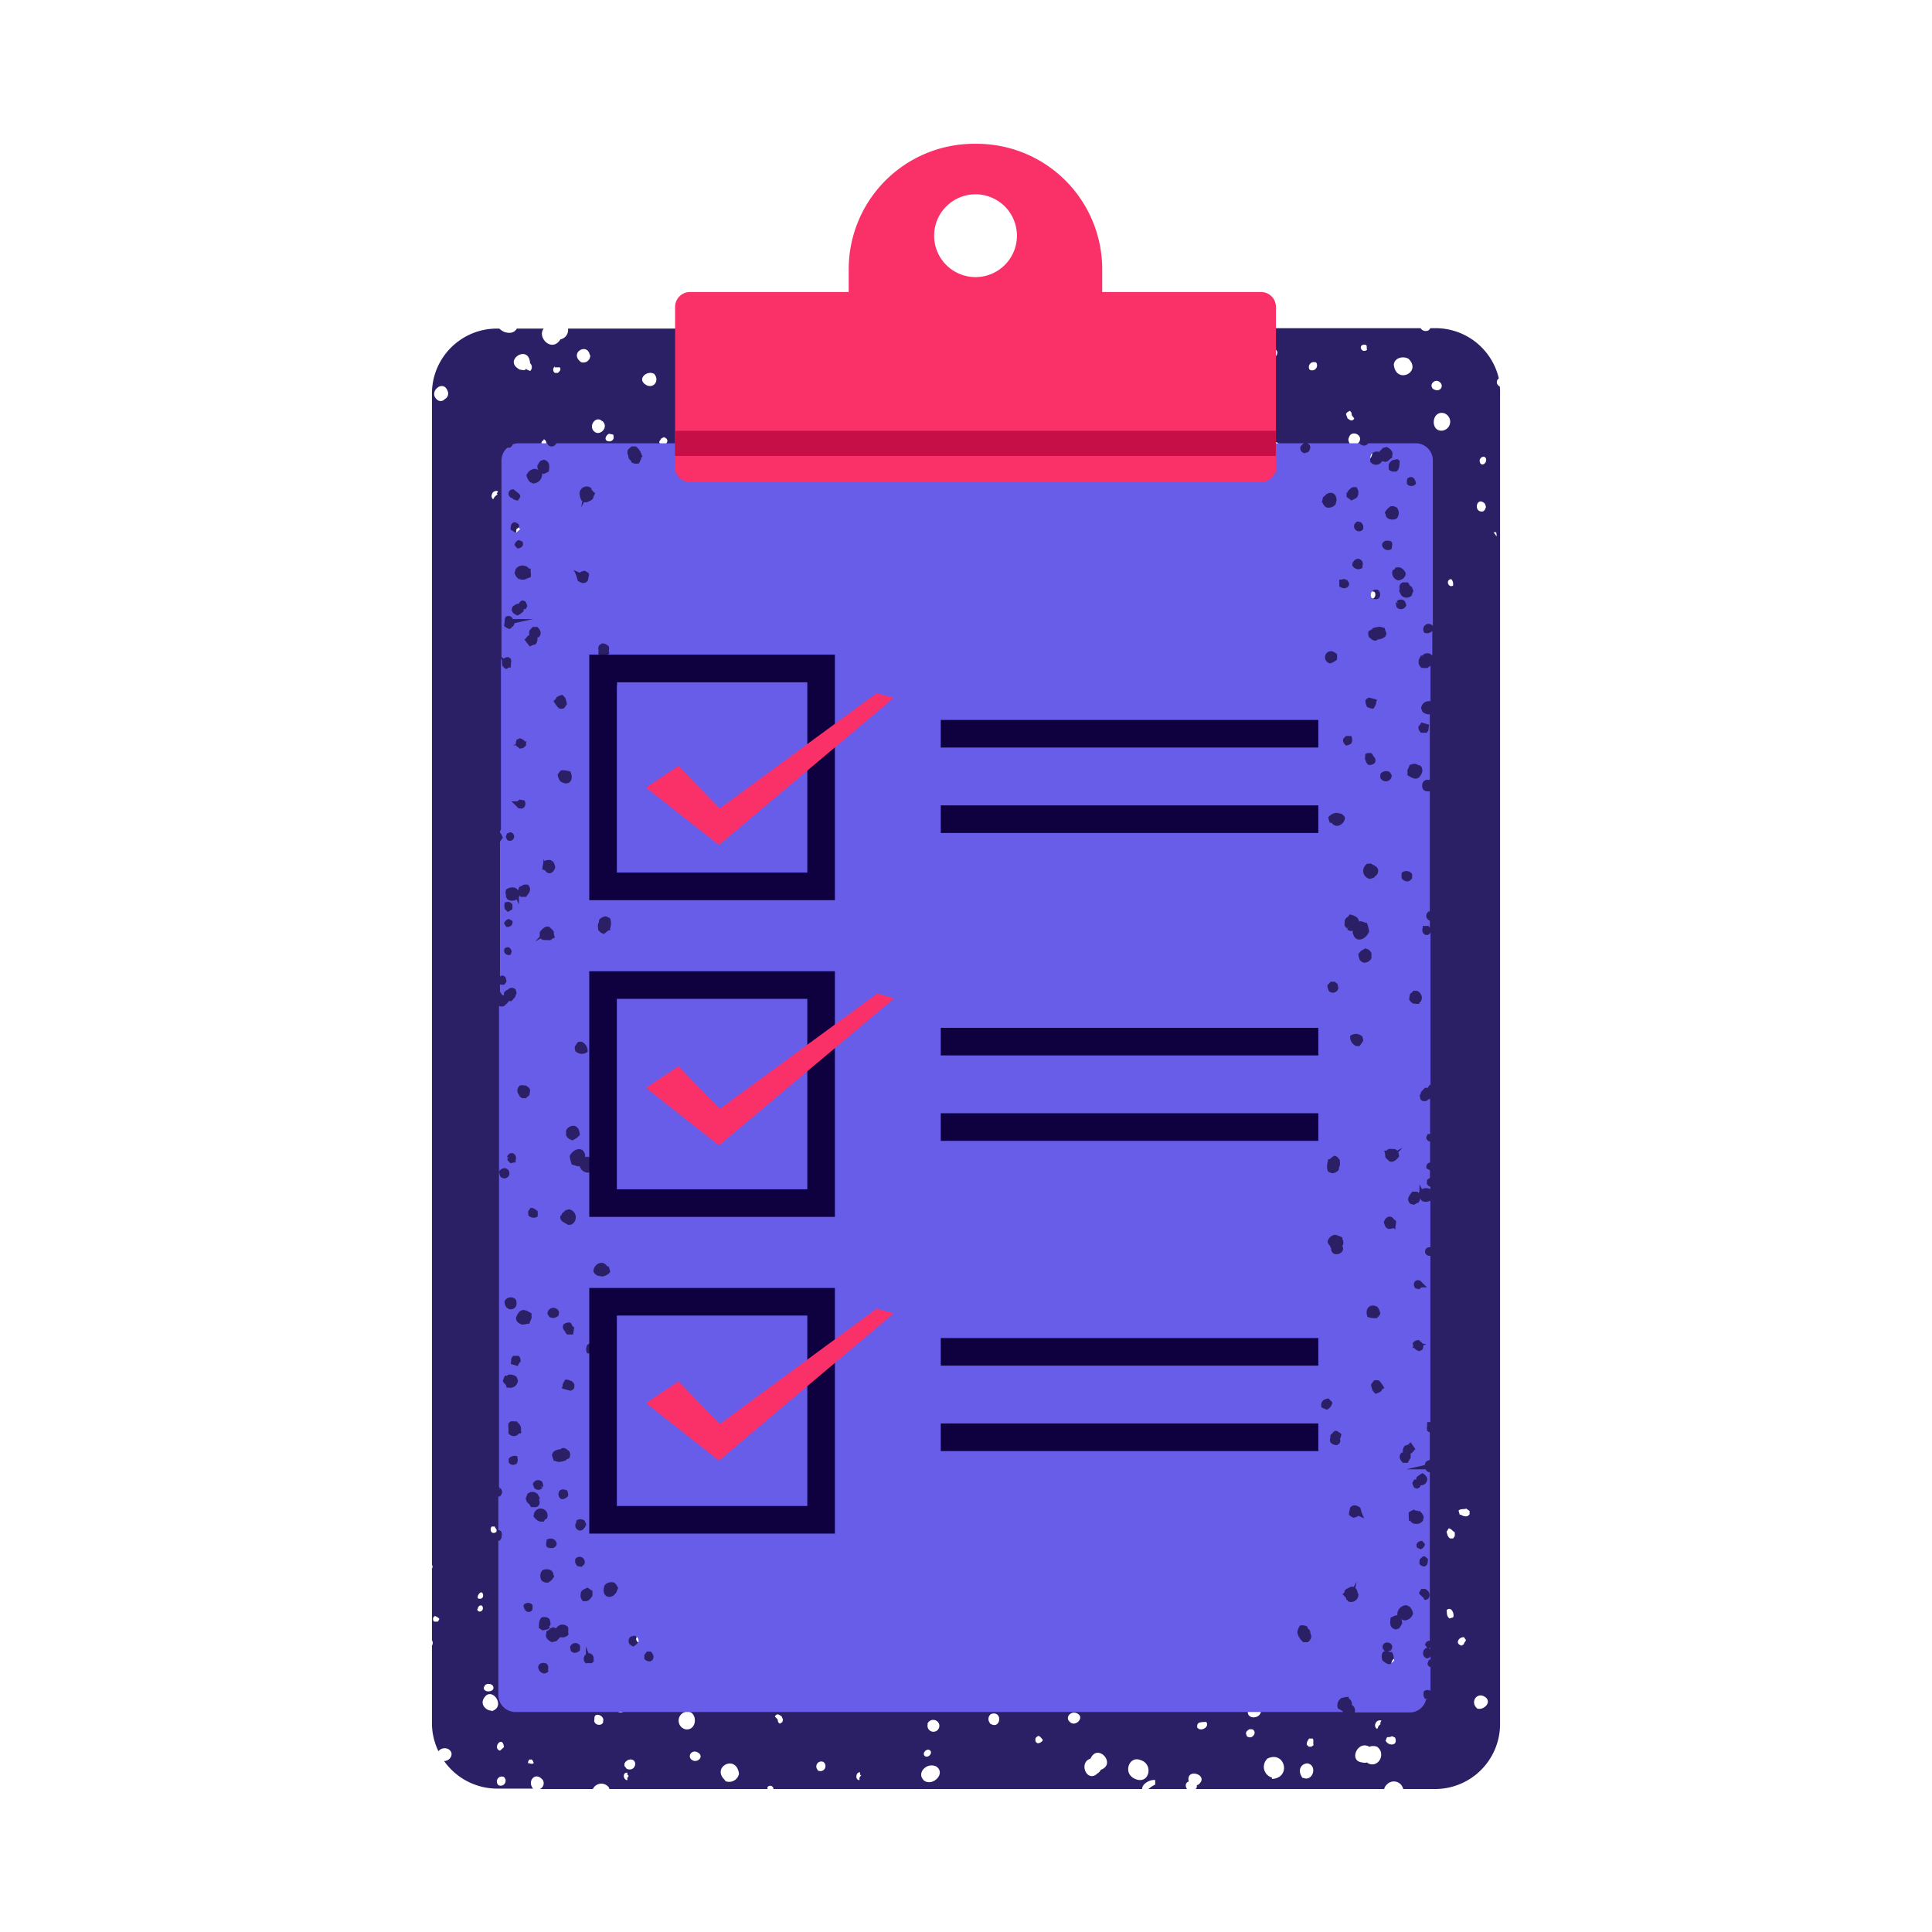 <?xml version="1.0" encoding="UTF-8"?> <svg xmlns="http://www.w3.org/2000/svg" viewBox="0 0 140 140"><defs><style>.cls-1{fill:#2b1f66;}.cls-2{fill:#675de8;}.cls-3{fill:none;stroke:#0f0140;stroke-miterlimit:10;stroke-width:2px;}.cls-4{fill:#8cad81;}.cls-5{fill:#f93168;}.cls-6{fill:#c60e47;}</style></defs><g id="Layer_3" data-name="Layer 3"><path class="cls-1" d="M74.89,32.72l-.12.12.14-.11Z"></path><polygon class="cls-1" points="80.32 39.03 80.17 39.03 80.32 39.05 80.32 39.03"></polygon><polygon class="cls-1" points="73.22 114.38 73.37 114.37 73.22 114.36 73.22 114.38"></polygon><polygon class="cls-1" points="54.55 26.39 54.73 26.49 54.55 26.39 54.55 26.39"></polygon><path class="cls-1" d="M79.12,120.26l.11-.13-.13.12Z"></path><path class="cls-1" d="M108.68,28a.33.33,0,0,1-.07-.58A4.71,4.71,0,0,0,104,23.78h-.35a.79.79,0,0,1-.12.15.44.44,0,0,1-.59-.15H72.25a1.22,1.22,0,0,1,.35.19c.62.47.1,1.59-.66,1.21a.76.76,0,0,1-.12-1.4H68.48c-.15.3-.58.23-.79,0H63.06a.83.83,0,0,1-.3.71c-.78.35-1.21-.2-1.15-.71h-1.2a.56.56,0,0,1-.52.3.55.55,0,0,1-.33-.3H55.94v0c1,.18.18,1.66-.61,1.09a.73.73,0,0,1-.56-.06.7.7,0,0,1,0-1H41.16a.69.69,0,0,1-.55.78c-.62,1-1.72-.15-1.21-.78H37.45c-.14.26-.45.41-.94.23a1.43,1.43,0,0,1-.33-.23H36a4.71,4.71,0,0,0-4.7,4.71v84.88a.21.21,0,0,1,0,.26v5.2a.35.35,0,0,1,0,.39v5.65a4.69,4.69,0,0,0,.47,2,.58.58,0,0,1,.74-.14c.45.29.11.86-.33.85a4.72,4.72,0,0,0,3.82,2h2.69l-.06,0c-.47-.55.19-1.3.72-.6a.47.47,0,0,1-.22.63h3.83a.68.68,0,0,1,1.15-.13h0a.43.43,0,0,1,.05.13H55.61a.53.53,0,0,0,0-.13.24.24,0,0,1,.44.13H82.76c0-.4.61-.71.95-.65l0,.33h0a2,2,0,0,0-.49.32h2.79c-.13-.2-.13-.45.13-.55-.23-1,1.43-.51.78.16h0a.43.43,0,0,1-.2.12.27.27,0,0,1-.08.27h13.66a.67.67,0,0,1,.2-.33.69.69,0,0,1,1.18.33H104a4.71,4.71,0,0,0,4.7-4.71V28.49A3.41,3.41,0,0,0,108.68,28ZM31.74,117.51a.18.18,0,0,0-.1,0h-.18l0,0a.25.25,0,0,1,.06-.41l.21.1-.05,0a.27.27,0,0,1,.16.11Zm.49-88.59,0,0a.39.39,0,0,1-.6,0h0c-.58-.56.49-1.44.8-.6A.45.45,0,0,1,32.23,28.92Zm4.29,97.68-.15.14a.07.07,0,0,0,0,0l-.14.12C35.64,126.67,36.42,125.69,36.52,126.6Zm-.85-90.82c0-.12.27-.28.42-.17l-.1.17s0,0,.06,0-.14.16-.22.24h0l-.09.16A.3.3,0,0,1,35.67,35.78Zm0,74.84h.19c0,.07.07.14.12.21V111C35.6,111.27,35.45,110.82,35.63,110.62Zm-.56,11.6c0-.26.62-.29.65.07S34.94,122.68,35.07,122.22Zm-.49-6.42,0-.15C35,114.87,35.28,116.12,34.58,115.8Zm0,.8c0-.26.33-.4.37-.1S34.62,116.9,34.58,116.6Zm1,7.36c-.38,0-.77-.39-.61-.79C35.53,122,36.78,123.68,35.61,124Zm.49,5.39a.36.36,0,0,1,.41-.58A.36.36,0,0,1,36.1,129.35Zm.55-81.84-.11-.31a.31.31,0,0,0,0,.07h0a.49.49,0,0,1-.05-.26l.29-.15c.06,0,.08.06.14.06l.17.18A.36.36,0,0,1,36.65,47.51Zm.85-8.73c-.17-.17-.09-.28-.09-.44l.28-.19C38.14,38.26,38,39.06,37.5,38.78Zm.58-2a.34.34,0,0,1-.57-.05l.14-.27,0,.06a.45.45,0,0,1,.14-.2l.28.1a.25.25,0,0,0,.05.13Zm0-10c-.11.09-.34,0-.45,0h0l-.06-.05h0c-1.1-.65.75-1.82.83-.41a.38.38,0,0,1,0,.57C38.35,26.82,38.18,26.84,38.12,26.7Zm.24,101.05-.07-.11a.35.35,0,0,1,.11-.22l.15,0c.1.06.12.18.16.26A.25.25,0,0,1,38.36,127.75Zm1-95.81.08-.19c.31.13.23.78-.16.63l.08-.18s0,0-.07,0S39.24,31.85,39.38,31.94Zm.09,87.43,0,.09c-.14.09-.25,0-.29-.08h0l0,0v-.18a.22.22,0,0,1,.36,0l0,.21Zm-.24-84.55.1-.27h0c.14-.06.31.06.43.11Zm1-8.28.27,0a0,0,0,0,0,0,0l.12,0c.12.21-.07.32-.14.4l-.23,0h0A.29.29,0,0,1,40.23,26.54ZM40.58,123c-.09-.06-.11-.17-.16-.26s.37-.16.44,0S40.7,123,40.58,123Zm-.35-2.66c-.26-.55.85-.86.72-.16h0C41,120.56,40.42,120.68,40.23,120.34Zm21.61.4.17.36-.21,0C61.74,121,61.82,120.83,61.84,120.74ZM59.33,25.43l.17-.17.2,0,.13.15c0,.25-.12.3-.2.44l-.26,0C59.27,25.74,59.36,25.61,59.33,25.43Zm-5,1.22.11-.19s0,0-.06,0,.13-.08.18-.17,0,0,0,0l.11-.19a.28.28,0,0,1,.08.41.3.3,0,0,1-.43.16Zm.12,3.24,0-.05.25.05c.2.29.14.47.3.77l-.17.27-.49,0-.15-.28a.47.47,0,0,0,0-.26.62.62,0,0,1,0-.24C53.27,30.22,54.1,29.05,54.42,29.89Zm-1.89.4a.48.48,0,0,1,.54.78A.48.48,0,0,1,52.53,30.29Zm-5.18-3.22c.48.5-.05,1.19-.63.78S46.88,26.84,47.35,27.07Zm-2.13,89.82v-.19l.24.27h-.19a.28.28,0,0,1-.05-.09Zm-3.36,6.16a.38.38,0,0,1-.32,0l-.12-.13a.26.26,0,0,1,.23-.28.28.28,0,0,1,.31.32Zm.88-97.32a.5.5,0,0,1-.67.51C41.21,25.57,42.57,24.79,42.74,25.73Zm-.12,85.36-.19,0s0,0,0,0l-.17,0C42.1,110.45,43.26,110.54,42.62,111.09Zm1-80.58c.51.43-.19,1.16-.61.74S43.2,30.1,43.62,30.51Zm.07,94.26c-.13.4-.79.2-.64-.21h0C43,124,43.89,124.31,43.69,124.77Zm0-7.78.17-.13.15,0h0l.11,0,.11.16C44.11,117.59,43.64,117.3,43.67,117ZM44,31.52h0l.12-.09.31.06C44.7,32.19,43.51,32.1,44,31.52Zm.7,92.37a.32.32,0,1,1,.6-.23C45.44,124.07,44.8,124.26,44.69,123.89Zm.76,4.89V129c-.28,0-.4-.56,0-.55v.17h.07S45.58,128.82,45.45,128.78Zm-.05-.61-.16-.2,0-.17a.51.51,0,0,1,.39-.3C46.29,127.45,46.07,128.46,45.4,128.17Zm.69-9.42.06-.23.13-.11c.77-.16.59,1.2-.11.55C46.13,118.93,46.1,118.79,46.09,118.75Zm.41,3.64-.13-.11c-.18-.4.34-.73.43-.24A.31.31,0,0,1,46.5,122.39ZM47,41.6l-.22-.19v-.24L47,41a.59.59,0,0,1,.45.14l.1.06.06.32C47.4,41.64,47.23,41.54,47,41.6Zm.77-9.55c0-.1.11-.18.15-.28l.19-.09h0c.52.18.12.67-.22.59Zm.52,81.3-.14,0-.06,0a.5.5,0,0,1-.08-.21l0-.16C48.35,112.69,48.64,113.19,48.3,113.35Zm.1-73.14a.37.37,0,0,1-.24-.16,1,1,0,0,0-.18-.16v-.27l.17-.15h.22c.2.18.16.32.21.49Zm.15-6.45h0l.27-.06c.21.19.14.41.16.63C48.63,34.61,48.41,34,48.55,33.76Zm1.12,90.29c.91-.21.94,1.41,0,1.26A.65.65,0,0,1,49.67,124.05Zm.49,3.49c-.4-.27,0-.83.45-.53S50.51,127.78,50.16,127.54Zm1-11h0l0,0v-.16C51.75,115.73,51.79,117,51.14,116.58Zm.4,4.53c-.23-.15,0-.55.25-.45S51.79,121.22,51.54,121.11Zm1,7.94c-1.06-.94.79-1.94,1-.49A.72.72,0,0,1,52.53,129.05Zm.86-103.67c-.18-.62.54-.56.7-.18l-.13.26c-.12,0-.24,0-.36,0ZM54,112a.23.23,0,0,1-.3,0,.32.32,0,0,1,.11-.45l.19.07a1.82,1.82,0,0,1,.07.25Zm.34-76.35-.17.12c-.45-.05-.28-.73.14-.6l.12.13h0A.49.49,0,0,1,54.31,35.66Zm.57,86.68c-.63-.3.13-1.39.53-.67h0C55.72,122,55.3,122.51,54.88,122.34Zm.68.64a.46.46,0,0,1,.79-.35h0a.35.35,0,0,1,0,.4h0C56.28,123.44,55.66,123.39,55.56,123Zm1.14,1.79-.21.14c-.16-.06-.15-.21-.17-.31s0,0,0,0l-.2-.2h0c.15-.29.34-.12.5,0l.09.23S56.7,124.73,56.7,124.77Zm.25-9.12a.23.23,0,0,1-.11,0l-.14-.18.42.07Zm.53-73.75.14.19s0,0,0,0l.11.17C57.41,42.9,56.45,41.86,57.48,41.9Zm1-7.92h0c-.11-.07-.15-.21-.21-.3l0-.3c.07,0,.09,0,.11-.09l.28,0c.14.15.06.3,0,.41s0,0,0,0l.1.31A.26.26,0,0,1,58.48,34Zm.75,94.29h0a.36.36,0,0,1,.41-.58A.36.36,0,0,1,59.23,128.27Zm1.09-89.92-.29,0-.28-.34.09-.27h0c.24-.1.39-.42.68-.32l.13.2C60.58,38,60.42,38.05,60.32,38.35Zm.41-6.15h0l-.25.15h-.2c-.82-.5.47-1.56.55-.4A.66.66,0,0,1,60.73,32.2ZM62,121.94a.4.4,0,0,1-.79,0,.4.4,0,0,1,.79,0Zm.28,6.84h0V129a.24.24,0,0,1-.22-.29c0-.15.1-.3.27-.28v.19s0,0,.06,0S62.33,128.7,62.32,128.78Zm6-99.92a.42.42,0,0,1,0,.68v0C67.45,30.25,67.4,28.31,68.31,28.86Zm-.64-1.58h0c0,.42-.43.29-.66.31C66.7,27.19,67.5,26.83,67.67,27.28Zm-.44,97.65a.45.45,0,0,1,.85,0A.43.43,0,1,1,67.23,124.93Zm-.11,2.36c-.32-.13-.06-.54.21-.5h0C67.64,126.91,67.38,127.33,67.12,127.29ZM67.3,37.6a.26.26,0,0,1-.22-.05A.31.31,0,0,1,67,37.3l.2-.16h0l.08-.07c.23,0,.19.25.2.36ZM63,28.18c-.09-.76,1.25-.7.9.08C63.66,28.65,63,28.67,63,28.18Zm1,92.7c-.16,0-.2-.13-.26-.21l-.1-.21c.17-.35.56,0,.54.28Zm-.06-94.07-.23,0c-.4-.26.07-.85.43-.51l0,.18A.49.49,0,0,1,63.91,26.81Zm1.42,87.82c-.16-.29.22-.64.4-.29S65.52,115,65.33,114.63Zm1.17,9.27-.23,0c-.19-.24-.15-.4-.31-.65l.12-.25h.43l.15.23C66.59,123.44,66.75,123.74,66.5,123.9Zm.42,5.11c-.57-.51.21-1.35.9-1C68.58,128.51,67.56,129.52,66.92,129Zm1.52-96.48c-.25.14-.39.08-.65.19l-.21-.16.06-.4.23-.1c.21.1.52,0,.63.26Zm.15,88.67c-.06-.34.62-.64.83-.23C69.61,121.55,68.65,121.81,68.59,121.2Zm3.49-86,.1-.18c-.13,0-.11-.36,0-.25l.1-.17c.29.15.13.78-.23.6Zm0,77.85.21.15v.21l-.13.16a.5.5,0,0,1-.4-.08h0l-.09,0-.08-.26C71.72,113,71.88,113.11,72.07,113.05Zm-.37,11.81h0a.44.44,0,0,1,.08-.66C72.72,123.92,72.51,125.47,71.7,124.86Zm.67-79.1-.1-.27a.32.32,0,0,0,0,.06.37.37,0,0,1-.05-.22l.25-.14c.05,0,.07.05.12.05l.16.15A.33.33,0,0,1,72.37,45.76ZM82.64,28.7h0a.44.44,0,0,1-.13.65C81.55,29.57,81.87,28,82.64,28.7ZM80.45,38.76l0,.17a.05.05,0,0,1,0,0c0,.14-.07.17-.1.26a0,0,0,0,0,0,0l0,.16c-.14,0-.2-.17-.18-.32A.28.28,0,0,1,80.45,38.76ZM79.59,31c-.26.27-.44-.12-.6-.26a.26.26,0,0,1,.09-.17h0A.35.35,0,0,1,79.59,31Zm-.32-4,.13.11a.47.47,0,0,1-.06.31l-.17.11c-.15,0-.21-.18-.3-.27A.32.32,0,0,1,79.27,27Zm0,93.15a.29.29,0,0,1,0,.42l-.13-.13s0,0,0,0-.1-.17-.16-.26h0l-.13-.13A.29.29,0,0,1,79.23,120.13ZM78.05,30.67a.45.45,0,0,1-.11.89A.45.45,0,0,1,78.05,30.67Zm-4.94,84v-.17s0,0-.05,0,.05-.18.08-.27a0,0,0,0,0,0,0v-.16c.14,0,.21.16.2.3S73.28,114.67,73.11,114.66Zm.21-76.56c-.3.19-.48-.15-.4-.38l.24-.17C73.32,37.61,73.57,37.9,73.32,38.1Zm1.54-13.4a.68.68,0,0,1,.3-.24h0l.08-.06c.77-.4,1.14,1,.29,1.2C74.93,26.69,73.66,25,74.86,24.7Zm.31,8.23c-.12.11-.29,0-.4-.09a.31.31,0,0,1,0-.43l.12.15s0,0,.05,0,.09.18.14.27h0Zm-.6,89.46c.23-.29.45.08.62.21a.25.25,0,0,1-.08.18h0C74.87,123,74.44,122.7,74.57,122.39Zm.62,3.93-.13-.1a.38.38,0,0,1,0-.31l.16-.13c.15,0,.23.16.32.25S75.39,126.33,75.19,126.32Zm.12-7c0-.27.36-.37.54-.21h0c.13.2-.09.34-.22.45S75.4,119.37,75.31,119.29Zm.81,3.26a.45.45,0,0,1,0-.9A.45.45,0,0,1,76.12,122.55ZM76.35,29h0c-.8-.33.2-1.22.56-.53C77.08,28.8,76.68,29.1,76.35,29Zm1.09,95.69c-.2-.33.17-.67.51-.57h0C78.77,124.37,77.84,125.33,77.44,124.67Zm.62-90.52h0c-.12-.21.12-.34.25-.43s.22.17.3.26C78.62,34.25,78.22,34.32,78.06,34.15Zm1.7,94.1a.72.72,0,0,1-.28.27v0l-.07.07c-.74.46-1.22-.93-.39-1.17C79.54,126.27,80.94,127.83,79.76,128.25Zm.71-12.94c-.17,0-.43-.31-.19-.53s.48.11.42.34Zm.08-7.67a.19.19,0,0,0-.12,0l-.17-.14a.33.33,0,0,1,.38-.4l.11.26,0,0a.5.5,0,0,1,.07.22Zm.62-67.35v-.22l.15-.15a.5.5,0,0,1,.39.12l.09.05.06.27c-.16.12-.31,0-.5.09ZM81.63,118l-.08.18c-.3-.13-.2-.77.18-.61h0l-.08.18C81.77,117.71,81.79,118.1,81.63,118Zm.44,10.8c-.65-.43-.22-1.58.57-1.26C83.67,127.83,83.26,129.54,82.07,128.81ZM102.07,26c1,1-.94,1.88-1.07.41C101.07,25.91,101.68,25.78,102.07,26Zm-2.59,90.23-.13-.12h0a.51.51,0,0,1,.06-.35l.16-.13C100,115.63,99.91,116.33,99.48,116.22Zm.15-73.29h0a.33.33,0,0,1-.14.44l-.19-.09a1.87,1.87,0,0,1,0-.25l.07-.16A.22.22,0,0,1,99.63,42.93ZM99.22,32.5c.61.35-.24,1.38-.58.63h0C98.35,32.79,98.81,32.3,99.22,32.5ZM99,25c.08.1,0,.23.07.34C98.62,25.7,98.34,24.84,99,25Zm-3.65,1.24h0a.36.36,0,0,1-.45.55A.36.36,0,0,1,95.33,26.26Zm-3-.75h0l0-.19a.25.25,0,0,1,.2.31.27.27,0,0,1-.3.26l0-.19s0,0-.06,0S92.28,25.59,92.29,25.51ZM92,32.35a.4.4,0,0,1,.79.06.4.4,0,0,1-.79-.06Zm.18.91c0,.1,0,.22-.07.3L92,33.19Zm-4.5-8.33c.53.55-.31,1.32-1,.95C86,25.3,87.12,24.37,87.72,24.93Zm-.61,4a.46.46,0,0,1-.86-.06A.44.44,0,1,1,87.11,29Zm-2.49,3.78c-.15-.59.82-.78.84-.16C85.49,32.93,84.79,33.18,84.62,32.75Zm.91,87.41,0-.2c.25-.17.39-.11.64-.24l.22.14,0,.4-.24.12C86,120.3,85.65,120.41,85.53,120.16ZM86,123.6a.41.41,0,0,1,0-.67v0C86.73,122.15,86.93,124.09,86,123.6Zm.5-8.34h0l-.08.08c-.23,0-.21-.24-.22-.34l.12-.19a.28.28,0,0,1,.22,0,.32.32,0,0,1,.12.24Zm.26,9.87h0c-.06-.41.41-.32.64-.36C87.71,125.15,86.94,125.57,86.73,125.13Zm.42-98h0c-.31-.15,0-.54.25-.48S87.41,27.18,87.15,27.11Zm.63,12.54c-.14-.3.26-.62.42-.26S87.94,40,87.78,39.65ZM88.09,31h-.42l-.13-.25c.08-.23-.05-.54.21-.68l.23,0c.17.25.12.4.26.66Zm1.76,2.39.2-.13c.15.05.18.15.23.23l.09.22C90.18,34,89.81,33.63,89.85,33.39Zm.5,92.42-.06-.18c0-.21.15-.24.23-.32l.22,0C91.16,125.49,90.74,126.12,90.35,125.81Zm.11-2c.17-.4.81-.47.91,0C91.52,124.63,90.18,124.67,90.46,123.86Zm1.71,5a.81.81,0,0,1-.32-1.38C93.11,126.83,93.61,128.83,92.17,128.91Zm.77-14.68c0-.32.2-.39.27-.7l.29-.07.31.31-.07.28c-.23.12-.36.45-.66.37ZM93.2,120s0-.21.08-.26h0l.23-.16.2,0C94.57,119.94,93.37,121.1,93.2,120Zm1.22,8.87c-.43-.51-.2-1.06.32-1.09C95.51,127.92,95.13,129.16,94.42,128.82Zm.62-2.3h-.2l-.15-.14c0-.25.1-.31.17-.45l.26,0c.11.15,0,.29.07.47Zm.58-8.19c-.06,0-.08,0-.1.09l-.28.07c-.15-.14-.08-.29-.07-.41a.07.07,0,0,0,0,0l-.13-.3a.25.25,0,0,1,.3-.08c.12,0,.17.19.24.28Zm.15-8.56-.15-.18s0,0,0,0l-.12-.16C95.77,108.77,96.81,109.73,95.77,109.77Zm.69-70.62.18-.14a.23.23,0,0,1,.11.06l.12.18ZM97.53,30s.06-.06.06-.1l.21-.13c.16.08.14.22.16.33s0,0,0,0l.18.22h0c-.17.28-.35.09-.49,0Zm.24,2.06a.36.36,0,0,1,0-.4h0c.11-.39.73-.3.79.12A.46.46,0,0,1,97.77,32.1Zm1.32,95.65a.72.72,0,0,1-.39,0v0c-1-.1-.31-1.64.53-1.13a.73.73,0,0,1,.56,0C100.48,127.08,99.86,128.2,99.09,127.75Zm1-3-.1.2s0,0,.06,0-.12.09-.16.18,0,0,0,0l-.09.2a.3.3,0,0,1-.12-.41.32.32,0,0,1,.43-.19Zm-.38-3.21,0,0-.26,0c-.22-.27-.17-.45-.35-.74l.15-.28h.49l.16.27a.46.46,0,0,0,0,.26.64.64,0,0,1,0,.24C100.87,121.1,100.13,122.33,99.74,121.52Zm.69,4.65.11-.27c.12,0,.24,0,.36-.07l.22.1C101.34,126.53,100.62,126.53,100.43,126.17Zm1.17-5.2a.47.47,0,0,1-.59-.73A.47.47,0,0,1,101.6,121Zm.9-82.25c-.67.61-.61-.69,0-.19h0v0Zm-.33-4.3c-.22-.17,0-.56.28-.44S102.41,34.53,102.17,34.42Zm5.4-1.32.13.11c.14.41-.4.7-.45.21A.3.3,0,0,1,107.57,33.1Zm.07,3.44s.06.17.07.22l-.09.22-.12.1C106.71,37.18,107,35.84,107.64,36.54ZM105.23,42l0,.06a.47.47,0,0,1,.07.21l0,.16c-.31.2-.56-.33-.21-.46Zm-.91-14.32c.38.3,0,.83-.49.49C103.53,27.85,104,27.41,104.32,27.68Zm.31,2.26a.65.65,0,0,1-.08,1.26C103.62,31.34,103.71,29.72,104.63,29.94Zm.67,87.26h0l-.26.08c-.23-.16-.18-.39-.21-.61C105.16,116.37,105.42,116.94,105.3,117.2Zm0-5.72h-.23c-.21-.17-.18-.31-.25-.48l.16-.25a.44.44,0,0,1,.25.14,1,1,0,0,0,.19.15l0,.27Zm.79,7.66-.18.11h0c-.53-.15-.17-.66.18-.61l.14.21C106.17,119,106.11,119,106.07,119.14Zm.25-9.27a.6.6,0,0,1-.46-.1.19.19,0,0,0-.1,0l-.09-.31c.17-.15.36-.07.56-.14l.24.17v.25Zm.69,13.92c-.52-.47,0-1.2.57-.83S107.49,124,107,123.79Zm1.42-85.11v.19l-.22-.3h.19a.16.16,0,0,1,0,.1Z"></path><polygon class="cls-1" points="99.88 125.01 99.69 124.92 99.88 125.01 99.88 125.01"></polygon><path class="cls-2" d="M103.66,119.5v-.07h-.13Z"></path><path class="cls-2" d="M103.54,67.44l.12,0h0l-.12,0Z"></path><path class="cls-2" d="M103.47,123.15l-.23-.06c0-.09-.1-.13-.09-.28s0-.24.08-.29a.43.43,0,0,1,.43,0V120.8a.29.29,0,0,1-.22-.25l.11-.28.11,0V120a.27.27,0,0,1-.27.17.37.37,0,0,1-.26-.44.34.34,0,0,1,.29-.32l0,0-.15-.21a.32.32,0,0,1,.34-.3V106.68a.32.32,0,0,1-.3-.21H101.9l1.35-.31v0c0-.11.06-.24.17-.29a.49.49,0,0,1,.19-.07h0l0,0h0v-2l-.19-.11c0-.05-.06-.23,0-.27a.42.42,0,0,1,0-.19l0-.18h0l.16,0,.07,0V91l-.09,0a.31.31,0,1,1,.09-.61V87c-.28.14-.64.13-.74-.17a.52.52,0,0,1-.13.32c-.11,0-.21.12-.32.15l-.26-.06c-.33-.35-.07-.61.13-.88a2.56,2.56,0,0,1,.39,0l.07.09a1.05,1.05,0,0,1,.07-.11v-.53l.18.36a.69.69,0,0,1,.61,0V86a.41.41,0,0,1-.24-.19.36.36,0,0,1,0-.21l0-.11.21-.14V84.8l-.26-.14v-.11a.3.3,0,0,1,.27-.31V82.72a.32.32,0,0,1-.28-.31l.11-.23a.49.49,0,0,1,.17,0V79.6a.33.33,0,0,1-.13.07.37.37,0,0,1-.56,0l-.07-.28a1.29,1.29,0,0,0,.09-.16l0-.08.29-.32.21,0a.48.48,0,0,1,.2-.24v-11a.69.69,0,0,1-.18.16h-.19c-.1-.07-.21-.14-.21-.27h0c-.06-.14.07-.26,0-.39a1.84,1.84,0,0,0,.41,0l.12.12v-.5a.36.36,0,0,1,0-.69V57.33a.51.51,0,0,1-.5-.14c-.2-.53.19-.77.5-.66V51.76h0l0-.2v.2a.69.69,0,0,1-.53-.18l-.1-.25a.56.56,0,0,1,.68-.51V48.24a1.92,1.92,0,0,0-.21.16,1,1,0,0,1-.3,0l0,0H103l-.11-.13h0a.56.56,0,0,1,0-.62s.06-.11.06-.14l.12,0a.46.46,0,0,1,.72,0V45.72a.54.54,0,0,1-.58.13.43.43,0,0,1,0-.49.39.39,0,0,1,.62,0v-12a1.24,1.24,0,0,0-1.24-1.24H99.15a.38.38,0,0,1-.63,0H94.73c.1.06.19.12.21.23a.47.47,0,0,1-.15.41l-.24.08a.36.36,0,0,1-.31-.47.85.85,0,0,1,.25-.25H40.31a.35.35,0,0,1-.66,0H37.58a1.28,1.28,0,0,0-.44.09.3.3,0,0,1-.37.23,1.21,1.21,0,0,0-.43.92V47.61l.16.12a.53.53,0,0,1,.32-.12l.2.12c0,.05.06.23,0,.28a.36.36,0,0,1,0,.18l0,.18h0l-.16,0-.13.1,0,0h0c-.17,0-.25-.14-.34-.24l0-.1a.31.31,0,0,1,0-.21v0l-.09-.22V59.93l0,0,0,.17a.46.46,0,0,1-.07.14v.1a.47.47,0,0,1,.15.24l.06.12-.21.28v9.78a.32.32,0,0,1,.2-.07l.18.09a.91.91,0,0,1,.09.35l-.13.2a.44.44,0,0,1-.34,0v.54l.18.25h.11V72l0-.06v0a.51.51,0,0,1,.29-.23.37.37,0,0,1,.56,0l.07.27a.91.91,0,0,0-.09.17l0,.07-.29.33a.52.52,0,0,0-.21,0c-.06.17-.21.21-.3.34a.43.43,0,0,1-.39,0v12a.52.52,0,0,1,.38-.24.37.37,0,1,1-.31.56l-.07-.3v22.85h0l.07.06-.1.17.12-.15a.35.35,0,0,1,.05.5l-.08.1-.11,0v2.44c.17,0,.3.14.24.42a.35.35,0,0,1-.24.37v11.15a1.25,1.25,0,0,0,1.24,1.24h60a1.48,1.48,0,0,0-.39-.25.61.61,0,0,1,.24-.76v0a1.9,1.9,0,0,1,.53-.09l0,.11a.47.47,0,0,1,.23.48.46.46,0,0,1,.21.54h4a1.21,1.21,0,0,0,1.18-1A.36.36,0,0,1,103.47,123.15Zm0-10.18c0,.21,0,.46-.24.54a.43.43,0,0,1-.36-.17.44.44,0,0,1,0-.23l0-.11h0l.25-.22.08,0h.06Zm-1-5.75a.29.29,0,0,1,.16,0l0-.15a1.83,1.83,0,0,1,.45-.32c.28.16.49.44.21.75h0a.44.44,0,0,1-.35.13.29.29,0,0,1-.26.24l-.19-.06a1.11,1.11,0,0,1-.15-.34Zm.45-14.42a5.81,5.81,0,0,0,.5.49H103a.76.76,0,0,1-.17.13l-.26-.06C102.31,93.07,102.53,92.65,102.89,92.8Zm-.53,4.51a.49.49,0,0,1,.44-.2l.06.08a.35.35,0,0,1,.18.16l.28.06h0l-.21.07a.54.54,0,0,1-.08.33l-.2.1c-.09,0-.34-.14-.38-.24l-.13,0,.06-.11S102.37,97.35,102.36,97.31Zm-.18,7.19.36.52c-.14.08-.2.26-.36.32l0,0a1.13,1.13,0,0,1,0,.32L102,106h-.34c-.22-.21-.35-.47-.1-.74l.1,0h0a.59.59,0,0,1,.14-.5l.26-.08h0Zm-.81-20.73c-.15.23-.43.52-.72.38h0l-.24-.22,0,0-.06-.11,0-.08a1.17,1.17,0,0,0-.08-.36l.18,0c.13-.2.36-.1.55-.12l0,0a.36.36,0,0,1,.22.12l.39-.22-.32.34A.7.7,0,0,1,101.37,83.77Zm-.25,5.35L101,89c-.13,0-.38.12-.49,0l.11-.16-.12.15c-.09,0-.2-.31-.22-.42l0,0h0c.09-.38.49-.6.74-.2l.12.07C101.22,88.6,101.08,88.88,101.12,89.12Zm-.71-49.94c.09,0,.23,0,.31,0l0,0-.11.17.12-.15c.22.15.09.37.09.57C100.36,40.11,99.82,39.41,100.41,39.18Zm-.1-2a1,1,0,0,1,.32-.41l.11-.09a1.79,1.79,0,0,0,.23,0l.22.1a.62.62,0,0,1,0,.78c-.3.19-.82.08-.81-.31Zm.51,19a.43.43,0,0,1-.81.21c-.05-.08,0-.23,0-.32a.52.52,0,0,1,.67-.12Zm.36-12.6a.4.4,0,0,1,.6,0l.1.27a.41.41,0,0,1-.71.14l-.06-.29,0-.06.18.09Zm.22-.91a.35.35,0,0,1,.24-.47l.36,0a2.39,2.39,0,0,1,.12.22l.17.13.1.28a1.39,1.39,0,0,0-.12.32.52.52,0,0,1-.75,0l-.15-.28s0-.1,0-.14Zm.89,20.67a1.14,1.14,0,0,1,0,.33l-.09.08c-.18.21-.47.12-.65-.08a1.06,1.06,0,0,1,0-.43A.51.51,0,0,1,102.29,63.29Zm.55,9.38c-.15.06-.35,0-.5,0l-.06-.07a.4.4,0,0,1-.2-.26h0l.07-.38a.65.65,0,0,0,.23-.21l.3,0,.21.16V72A.45.45,0,0,1,102.84,72.67ZM103,52.35l.56.17c-.06.16,0,.34-.1.48l-.08.1-.41,0a.56.56,0,0,1-.19-.44A1.86,1.86,0,0,0,103,52.35Zm-.2,3.1c.22,0,.28.28.27.45-.22.68-.57.62-1.09.26a.88.88,0,0,0,0-.32l.18-.42C102.35,55.38,102.53,55.27,102.78,55.45ZM102,34.66c.32-.23.54,0,.6.34l0,.06v0a.41.41,0,0,1-.65,0l0-.29Zm-.14,6.87c0,.32-.24.48-.53.53a.56.56,0,0,1-.41-.74l.14-.07.07-.13.12,0C101.52,41.05,101.77,41.31,101.86,41.53Zm-.44-8.14c0,.28,0,.61-.23.78h-.31l0,0a.47.47,0,0,1-.25-.16l0-.22v0l0-.15.1-.14h0c.12-.2.35-.18.54-.23Zm-2.07-.45a.53.53,0,0,1,.6-.19c.08-.12.2-.21.26-.29l.26-.07c.24.09.53.34.41.63l0,.15-.17.1a.46.46,0,0,1-.33.2,1.8,1.8,0,0,1-.22-.06.51.51,0,0,1-.86.06,1.24,1.24,0,0,1,0-.33v0Zm.05,10.41a.46.46,0,0,1,0-.48C100.09,42.25,100.33,43.77,99.4,43.35Zm-.23,2.4a.63.63,0,0,1,.21-.12,1.31,1.31,0,0,0,.11-.12l.29-.07h.07c.16-.08.33.07.48.05l.14.44,0,0v0l-.09.2a.82.82,0,0,1-.53.2h0c-.22.23-.47,0-.64-.16A.55.55,0,0,1,99.17,45.75Zm-.23,5a.47.47,0,0,1,.27-.2l0,0,.43.11v0l.15.07-.07.14s0,.09,0,.12a1.58,1.58,0,0,1-.2.36.76.76,0,0,1-.39-.1h-.06L99,51.09A1.15,1.15,0,0,1,98.94,50.77Zm0,3.87.1,0,0-.05.33,0a.84.84,0,0,1,.16.24.37.37,0,0,1,.09.48.54.54,0,0,1-.47.13.59.59,0,0,1-.17-.25L98.91,55Zm.08,8c0-.06.22,0,.28-.06.29.17.66.27.55.66l0,0a.41.41,0,0,1-.23.29c0,.11-.25.14-.34.18A.59.59,0,0,1,99,62.65Zm-1,5a1.23,1.23,0,0,0,0-.19c-.1.08-.28,0-.38-.06l0-.06.1-.17-.14.15s-.14-.18-.16-.21,0-.28,0-.35a.46.46,0,0,1,.24-.3l.13-.17,0,0v0c.29.07.62.17.68.53.11-.1.37.07.56.09a2.57,2.57,0,0,1,.16.62C99,68.09,98.24,68.36,98.06,67.69Zm.69,7.46a1.21,1.21,0,0,1,.07.34,4.37,4.37,0,0,1-.26.38l-.25,0a.72.72,0,0,1-.43-.73A.65.65,0,0,1,98.75,75.15ZM96.24,84l.1,0v0a1.18,1.18,0,0,0,.22-.17l0,0,.12-.08h0c.21,0,.3.19.41.31l0,.16a.41.41,0,0,1,0,.22.34.34,0,0,1-.06.15s0,.21-.06.23a.69.69,0,0,1-.43.2,1.2,1.2,0,0,1-.31-.13,1.08,1.08,0,0,1,0-.75Zm-.06-12.61a.92.92,0,0,0,.23-.25l.31,0,.2.16.06.27,0,.06a.41.41,0,0,1-.69.18A1.28,1.28,0,0,1,96.18,71.34Zm.29-11.76-.1,0a2.64,2.64,0,0,1-.12-.4.83.83,0,0,1,.63-.33c.13.06.27,0,.44.16s.12.19.14.23C97.41,59.75,96.78,60.11,96.47,59.58Zm.93-6.14.13-.16.38,0a.56.56,0,0,1,0,.56,1.22,1.22,0,0,1-.36.14C97.37,53.9,97.23,53.68,97.4,53.44ZM98.73,41v.14a.48.48,0,0,1-.6,0L98,41s0-.07,0-.09l0-.06c.07-.26.36-.47.6-.29h0A.37.37,0,0,1,98.73,41Zm-.11-3.16a2,2,0,0,1,.16.23,1.22,1.22,0,0,1,0,.27.36.36,0,1,1-.6-.4l.15-.15Zm-1-2.13a.8.8,0,0,1,.42-.41l.28,0,0,.06a.48.48,0,0,1,.1.43v.07a.55.55,0,0,1-.14.23v0l-.35.18-.35-.26,0-.32,0,0ZM97.21,42h0a.4.4,0,0,1,.33,0l-.09.18.1-.17c.11,0,.17.2.22.28-.06.42-.48.39-.72.2V42Zm-.32,5.55,0,.24a1.41,1.41,0,0,1-.48.28.44.44,0,0,1,.09-.88.79.79,0,0,1,.39.23ZM95.88,36h.05a1.7,1.7,0,0,1,.19-.19h0c.41-.25.74,0,.73.45a1.92,1.92,0,0,1-.08.3.63.63,0,0,1-.7.19.71.71,0,0,1-.23-.33l-.06,0ZM43.43,46.75l.19-.13c.24,0,.35.1.49.21a.52.52,0,0,1,0,.33l.05.18-.31.31-.1,0-.07,0-.3-.21a.68.68,0,0,1,0-.32A.4.4,0,0,1,43.43,46.75ZM44,60.92l.06.14a1,1,0,0,1,.13.19h0l.08.13a.61.61,0,0,1-.58.51l0,0a2,2,0,0,1-.5-.18l0-.12a.46.46,0,0,1,.05-.51C42.91,60.48,44.07,60.15,44,60.92Zm-1.56,49.63c-.07.26-.36.48-.6.29h0a.36.36,0,0,1-.08-.51v-.14a.5.5,0,0,1,.6,0l.11.24s0,.07,0,.1Zm-.15,2.84-.14.15-.31-.05c-.07-.08-.11-.18-.16-.24a2.26,2.26,0,0,1,0-.26A.36.36,0,1,1,42.32,113.39Zm-1.2-7.66s-.1.1-.12.11l-.29.08h-.07c-.16.07-.33-.07-.48-.06l-.14-.43,0,0v0l.09-.2a.82.82,0,0,1,.53-.21h0c.23-.22.47,0,.65.16a.55.55,0,0,1,0,.47A.57.57,0,0,1,41.12,105.73Zm0,2.75c-.71.63-.94-.89,0-.48C41.17,108.16,41.22,108.37,41.11,108.48Zm-1.24,9.44h0c-.12.2-.35.17-.54.23l-.26-.18c0-.28,0-.62.23-.78a1.07,1.07,0,0,1,.31,0l0,0a.44.44,0,0,1,.24.16l.06.23h0l0,.16-.1.13Zm0-3.33-.11.09-.23,0-.22-.1a.62.62,0,0,1,0-.78c.3-.19.82-.07.81.32l.06.09A.93.93,0,0,1,39.86,114.59Zm.22-2.42a1.5,1.5,0,0,1-.3,0l-.05,0,.1-.16-.12.15c-.21-.16-.09-.38-.09-.58C40.13,111.24,40.67,111.94,40.08,112.17Zm-.76-4.35a.4.4,0,0,1-.6,0l-.1-.28a.4.4,0,0,1,.7-.13l.06.28-.05.07-.18-.09Zm-.23.92a.35.35,0,0,1-.24.47l-.36,0a2.25,2.25,0,0,1-.12-.21l-.17-.14-.1-.28a1.51,1.51,0,0,0,.12-.31.52.52,0,0,1,.75,0l.16.28-.06.14Zm-1-54.7c-.09.17-.27.19-.43.21l-.07-.08a.46.46,0,0,1-.18-.16L37.18,54h0l.2-.07a.57.57,0,0,1,.08-.34l.21-.09c.08,0,.33.14.37.23l.13,0-.06.11A1.23,1.23,0,0,1,38.13,54Zm-.53,4.52a4.64,4.64,0,0,0-.5-.49h.44a.7.7,0,0,1,.17-.13L38,58C38.18,58.29,38,58.71,37.6,58.56ZM38,46.34c.14-.08.2-.27.36-.32l0,0a1.13,1.13,0,0,1,0-.32l.24-.27h.34c.22.22.35.48.1.75l-.1,0h0a.65.65,0,0,1-.13.51l-.27.08h0l-.15.08Zm.95,41.39a1.24,1.24,0,0,1,0,.43.51.51,0,0,1-.66-.09.93.93,0,0,1,0-.33l.08-.09C38.42,87.44,38.71,87.53,38.9,87.73ZM39.18,68l-.39.22.32-.35c0-.09,0-.21,0-.32.16-.22.43-.51.72-.37h0l.23.23,0,0,.07.1,0,.08a1.45,1.45,0,0,0,.08.36l-.18.06c-.13.19-.36.1-.54.11l0,0A.36.36,0,0,1,39.18,68Zm1.3,27c.06.07,0,.23,0,.31a.52.52,0,0,1-.67.12l-.14-.22A.43.43,0,0,1,40.48,95Zm.8,5.76,0,0-.43-.11v0l-.15-.06.07-.14s0-.09,0-.13a1.75,1.75,0,0,1,.2-.35.67.67,0,0,1,.39.1h.06l.19.2a1.1,1.1,0,0,1,0,.31A.43.43,0,0,1,41.28,100.78Zm.25-4.06-.1,0,0,0-.34,0a.76.76,0,0,1-.16-.25.37.37,0,0,1-.09-.48.62.62,0,0,1,.48-.13.52.52,0,0,1,.16.26l.13.09Zm-.08-8c0,.05-.22.05-.28.06-.28-.18-.66-.28-.55-.67l.05,0a.37.37,0,0,1,.22-.28c0-.11.25-.15.34-.18A.59.59,0,0,1,41.45,88.71ZM42,84.49c-.11.09-.37-.08-.56-.09a2.83,2.83,0,0,1-.16-.62c.22-.51.94-.78,1.12-.11a1.37,1.37,0,0,0,0,.19c.1-.09.28,0,.38,0l.05.06-.1.18.14-.15s.14.17.16.21,0,.28,0,.34a.45.45,0,0,1-.24.31l-.12.16,0,0h0C42.42,85,42.1,84.85,42,84.49Zm-.29-8.28a1.28,1.28,0,0,1-.07-.34,2.58,2.58,0,0,1,.26-.38l.25,0a.72.72,0,0,1,.43.73A.66.66,0,0,1,41.74,76.21Zm.82,21.25a1.58,1.58,0,0,1,.36-.14c.2.14.34.36.17.6l-.13.15-.38,0A.61.61,0,0,1,42.56,97.46ZM43,92.15c0-.55.68-.91,1-.38l.1,0a2.64,2.64,0,0,1,.12.4.86.86,0,0,1-.63.33c-.13-.06-.27,0-.44-.16S43.05,92.18,43,92.15Zm1.22-24.74-.1,0,0,0a1,1,0,0,0-.23.18l0,0-.13.09h0a.7.7,0,0,1-.42-.32l0-.16a.33.33,0,0,1,0-.22.47.47,0,0,1,.06-.15s0-.21.06-.23a.74.74,0,0,1,.43-.2,2.22,2.22,0,0,1,.32.14,1.11,1.11,0,0,1,0,.74Zm-.17,12.85-.3,0-.21-.17,0-.26,0-.07a.4.4,0,0,1,.69-.17,1.23,1.23,0,0,1,.08.39A1.09,1.09,0,0,0,44.08,80.26ZM42,35.85a.52.52,0,0,1,.75-.54v0l.11.07v.09a1.44,1.44,0,0,0,.27.28L43,36c0,.24-.27.28-.43.38h0a.43.43,0,0,1-.25,0l-.21.4.09-.46c-.14-.12-.12-.22-.17-.31l0-.1Zm0,5.65a.75.75,0,0,1,.37-.14,1.27,1.27,0,0,1,.31.2c0,.2-.06.34-.08.51-.24.29-.51.18-.74,0a2.53,2.53,0,0,0-.29-.76Zm-.33,40.11h0c.08,0,.27.17.27.28h0a1.16,1.16,0,0,1,.08.32c0,.07-.17.18-.21.24l-.34.2-.05-.05a.56.56,0,0,1-.4-.34h0l0-.33A.57.57,0,0,1,41.73,81.61Zm-1.07-25a1,1,0,0,1-.19-.47,1.11,1.11,0,0,1,.25-.32,1.72,1.72,0,0,1,.67.09C41.63,56.51,41.22,57,40.66,56.65Zm-.34-5.95c0-.05.07-.08.07-.14a1.86,1.86,0,0,1,.41-.17h0c.11.08.26.24.26.35h0a1.23,1.23,0,0,1,.08.33l-.2.29a.53.53,0,0,1-.39,0h0a2.63,2.63,0,0,1-.29-.37l0,0-.09-.15ZM40,62.38l-.11.16.13-.15c.08,0,.19.3.21.41l0,.06h0c-.09.39-.49.61-.74.2L39.3,63c0-.24.11-.51.07-.75h0l.09.14C39.59,62.33,39.84,62.26,40,62.38Zm-1.82-28c.14-.33.59-.55.85-.29a.5.5,0,0,1-.08-.39c.08-.09.12-.21.21-.3l.25-.09c.48.13.4.51.36.86-.11.07-.26.12-.37.18l-.12-.05a.66.66,0,0,1-.67.73l-.22-.11a1,1,0,0,1-.24-.48l0-.06Zm.19,6.82h0l.08,0,0,.25a.76.76,0,0,1,0,.37L38,42,37.87,42l-.1,0-.07,0,0-.11h0l-.06.1a.76.76,0,0,1-.35-.47l.07-.26A.58.58,0,0,1,38,41,.44.44,0,0,1,38.32,41.2Zm-.68-2.85h0l-.25.22-.08,0h-.05L37,38.38c0-.2,0-.45.24-.53a.43.43,0,0,1,.36.17.41.41,0,0,1,0,.22Zm-.43,5.54h0a.46.46,0,0,1,.35-.14.31.31,0,0,1,.27-.24l.19.07a1.22,1.22,0,0,1,.14.34l-.11.22-.15,0,0,.14a1.71,1.71,0,0,1-.44.32C37.14,44.48,36.94,44.2,37.21,43.89Zm.63-4.54c.06.24-.17.39-.4.39l-.21-.24a.49.49,0,0,1,.31-.37l.28.12Zm-.64-3.88c.12.16.35.24.45.43l0,.1h0l-.15.26h-.13l0,0-.15-.05a.3.3,0,0,1-.14-.11C36.71,36,36.79,35.42,37.2,35.47Zm-.31,10.11h0l0,0c-.09,0-.29-.13-.37-.18s0-.25,0-.38,0-.25.12-.35a.34.34,0,0,1,.47.19h1.46l-1.35.3,0,0c0,.1-.06.23-.18.28A.28.28,0,0,1,36.89,45.58Zm-.2,14.82h0l.23-.09a.31.31,0,1,1-.23.54l-.09-.21Zm-.1,5a.35.35,0,0,1,.49.16.8.8,0,0,1,0,.21v.11l-.28.18-.08,0h0l-.19-.19A.92.92,0,0,1,36.59,65.36Zm-.11,1.51a.47.47,0,0,1,.35-.32l.26.15v.1c0,.24-.22.35-.45.33l-.17-.26ZM37,69.18a.35.35,0,0,1-.47-.23h0a.33.33,0,0,0,0-.14l0,0c.14-.28.49-.21.55.15Zm.44-4a.67.67,0,0,1-.66,0h0l-.12-.2a.42.42,0,0,0,0-.16c-.06-.09,0-.26,0-.35.27-.22.77-.25.88.09a.55.55,0,0,1,.13-.32c.11,0,.21-.11.32-.14l.26,0c.33.35.08.61-.13.89l-.39,0-.07-.09-.06.1v.54Zm.21,13.49c.15-.07.35,0,.5,0l.06.07a.4.4,0,0,1,.21.25h0l-.06.38a.81.81,0,0,0-.24.21l-.3,0-.2-.17,0-.07A.44.44,0,0,1,37.65,78.69Zm.88,16.5a.85.85,0,0,0,0,.32l-.18.43c-.25,0-.43.14-.68,0s-.28-.29-.27-.45C37.66,94.78,38,94.83,38.53,95.19Zm-.8,3.47a1.25,1.25,0,0,0-.21.35L37,98.83c.07-.15,0-.34.1-.47l.08-.11.41,0A.56.56,0,0,1,37.73,98.66ZM37,84.3l-.22-.22,0-.09,0,0,0-.09h0v0s.12,0,.14,0h0l-.18-.06a.47.47,0,0,1,.24-.27.67.67,0,0,1,.2,0c.09.06.2.14.2.27h0c.06.14-.07.25,0,.39A1.18,1.18,0,0,0,37,84.3Zm-.36,9.87a.51.51,0,0,1,.74,0c.31.84-.84,1-.82.11Zm.09,6.4-.09-.24a.71.71,0,0,1-.2-.25,1.56,1.56,0,0,1,.15-.39h.16l.06-.08h.09l0,.19,0-.19a.71.71,0,0,1,.54.17l.09.25a.56.56,0,0,1-.73.51Zm.77,5.42a.39.39,0,0,1-.63,0,1.51,1.51,0,0,1,0-.3.56.56,0,0,1,.61-.16C37.51,105.66,37.56,105.87,37.45,106Zm.28-2.27h0s0,.11-.06.15l-.11,0a.47.47,0,0,1-.76,0,1,1,0,0,1,0-.24h0v-.09h0a1.41,1.41,0,0,1,0-.41A1.78,1.78,0,0,0,37,103a1.48,1.48,0,0,1,.3,0l0,0h.15l.1.12,0,0A.55.55,0,0,1,37.73,103.72Zm.76,13c-.32.22-.53,0-.6-.34l0-.07v0a.41.41,0,0,1,.65,0l0,.3Zm.14-6.87a.5.5,0,1,1,.94.2l-.14.07-.07.14-.12,0C39,110.31,38.72,110,38.63,109.83Zm1.08,11.24c-.48.58-1.18-.48-.43-.59C39.7,120.48,39.76,120.7,39.71,121.07Zm1.44-2.65a.58.58,0,0,1-.61.19c-.08.11-.19.2-.26.29L40,119c-.24-.09-.53-.33-.41-.63l0-.15.17-.1a.57.57,0,0,1,.33-.2l.22.07a.52.52,0,0,1,.86-.07,1.27,1.27,0,0,1,0,.34l0,0Zm.8,1.18c-.21.17-.47.22-.64,0l-.05-.27a.4.4,0,0,1,.71-.12,1.62,1.62,0,0,1,0,.38Zm.18-3.68a.49.49,0,0,1-.1-.42v-.07a.49.49,0,0,1,.14-.23v0l.35-.18.36.25,0,.33h0v0a.82.82,0,0,1-.41.41l-.29,0Zm.87,4.39a.34.34,0,0,1-.24.2v0a.7.7,0,0,0-.29,0l0,0h-.06a.41.41,0,0,1,0-.65l0-.58.18.49A.39.39,0,0,1,43,120.31Zm.29-10.91h0a.41.41,0,0,1-.34,0l.09-.17-.1.17c-.11,0-.17-.2-.22-.29.06-.41.48-.39.72-.2v.43Zm.31-5.55,0-.24a1.75,1.75,0,0,1,.48-.29.45.45,0,0,1-.09.89.87.87,0,0,1-.39-.24Zm1,11.55h0s-.16.17-.19.2h0c-.41.25-.74,0-.72-.44a1.63,1.63,0,0,1,.07-.3.64.64,0,0,1,.71-.19.74.74,0,0,1,.23.33l.06,0ZM44.42,50l-.21,0-.3-.29a.64.64,0,0,1,.4-.52l.37.14h0C44.76,49.58,44.73,49.86,44.42,50Zm1.84,69a1.56,1.56,0,0,1-.36.32c-.13-.06-.31-.15-.34-.31s0-.3.14-.41l.25-.07A.37.37,0,0,1,46.26,119Zm.21-85.84h0c0,.07-.06.2-.09.27h0l-.08.15h0v0a.68.68,0,0,1-.53-.07l-.07-.15a.37.37,0,0,1-.17-.35.4.4,0,0,1-.06-.28c0-.19.18-.25.29-.38h0l.32,0a1.21,1.21,0,0,1,.43.65l.05.05-.05.07Zm.82,87.13h0l0,0-.17.1a.5.5,0,0,1-.43-.18l0-.28.18-.25.3,0C47.28,119.82,47.45,120,47.29,120.27ZM94.78,119l-.33,0a1.2,1.2,0,0,1-.43-.66l0-.05,0-.06v0h0c0-.08.06-.2.09-.28h0l.08-.15h0a.74.74,0,0,1,.53.06l.06.16a.35.35,0,0,1,.17.34.4.4,0,0,1,.06.28C95,118.82,94.88,118.88,94.78,119Zm1-17h0a.44.44,0,0,1,.26-.61l.22-.06.29.29a.67.67,0,0,1-.4.53Zm1.3,2.23a.39.39,0,0,1,0,.35l-.19.14a.62.62,0,0,1-.49-.21.56.56,0,0,1,0-.34l0-.17.31-.31.11,0,.06,0,.31.21A.8.8,0,0,1,97.11,104.25Zm-.65-13.81-.06-.15a.7.7,0,0,1-.13-.18h0L96.2,90a.61.61,0,0,1,.57-.52l0,0a2.34,2.34,0,0,1,.5.19l0,.11a.46.46,0,0,1,0,.51C97.58,90.88,96.43,91.2,96.46,90.44Zm2,25.06a.53.53,0,0,1-.76.55l0-.06-.12-.06v-.1a1.43,1.43,0,0,0-.27-.28l.14-.14c0-.24.26-.28.42-.39l0,0a.37.37,0,0,1,.25,0l.22-.39-.1.46c.14.11.12.22.17.3v.11Zm0-5.64a.75.75,0,0,1-.37.14,1.3,1.3,0,0,1-.31-.21c0-.2.06-.34.08-.51.24-.29.51-.17.75,0a2.41,2.41,0,0,0,.28.76Zm.34-40.11h0c-.09,0-.28-.18-.27-.28h0a1,1,0,0,1-.07-.31,2.54,2.54,0,0,1,.2-.24l.35-.2,0,.05a.5.5,0,0,1,.4.34h0l0,.34A.57.57,0,0,1,98.77,69.75Zm1.06,25a1,1,0,0,1,.19.47.93.93,0,0,1-.25.31,1.55,1.55,0,0,1-.67-.08C98.86,94.85,99.28,94.39,99.83,94.71ZM99.69,101h0c-.1-.07-.26-.24-.26-.34l0,0a1.14,1.14,0,0,1-.08-.33l.2-.28a.49.49,0,0,1,.39,0h0a2.72,2.72,0,0,1,.29.38l0,0,.09.16-.15.07s-.07.08-.07.14A1.48,1.48,0,0,1,99.69,101Zm1.08,19.57h0s-.15.06-.19,0v-.2l0,.2c-.09,0-.33-.17-.41-.26-.09-.28-.07-.65.26-.69l-.11,0-.12-.16c-.13-.69,1-.5.6.13a.61.61,0,0,1-.25.06.47.47,0,0,1,.15.06h.15c.16.18.13.41.18.62Zm1.59-3.55c-.14.33-.59.54-.84.28a.52.52,0,0,1,.07.4c-.08.08-.12.21-.21.3l-.25.08c-.48-.13-.39-.5-.36-.86l.37-.17.12,0a.66.66,0,0,1,.67-.73l.22.11a.92.92,0,0,1,.24.47l0,.07Zm-.19-6.82-.08,0,0-.24a1.18,1.18,0,0,1,0-.38l.36-.19.14.08.1,0,.07,0,0,.1s0,0,0,0l.06-.1a.77.77,0,0,1,.35.46l-.06.27a.6.6,0,0,1-.58.22A.43.43,0,0,1,102.17,110.16Zm.48,1.84h0c-.05-.23.18-.38.4-.38l.21.23a.5.5,0,0,1-.31.38l-.28-.13Zm.19,3.46,0-.1h0l.15-.26h.13l0,0,.15,0a.24.24,0,0,1,.14.1c.3.19.22.73-.19.69C103.17,115.73,102.94,115.65,102.84,115.46Z"></path><path class="cls-3" d="M59.5,64.23H43.7V48.44H59.5Z"></path><path class="cls-3" d="M59.5,87.18H43.7V71.38H59.5Z"></path><path class="cls-3" d="M59.5,110.13H43.7V94.33H59.5Z"></path><polygon class="cls-4" points="47.1 57.08 49.14 55.71 52.18 58.8 63.59 50.41 64.45 50.65 52.1 61.02 47.1 57.08"></polygon><path class="cls-5" d="M52.1,61.23l-5.29-4.16,2.35-1.57,3,3.08,11.36-8.35,1.24.34Z"></path><path class="cls-5" d="M52.1,83l-5.29-4.17,2.35-1.57,3,3.09L63.56,72l1.24.34Z"></path><path class="cls-5" d="M52.1,105.84l-5.29-4.17,2.35-1.57,3,3.09,11.36-8.36,1.24.34Z"></path><path class="cls-5" d="M91.38,21.16H79.87V19.51a9.09,9.09,0,0,0-9.09-9.09h-.19a9.09,9.09,0,0,0-9.09,9.09v1.65H50a1.08,1.08,0,0,0-1.08,1.07V33.85A1.08,1.08,0,0,0,50,34.93H91.38a1.08,1.08,0,0,0,1.08-1.08V22.23A1.08,1.08,0,0,0,91.38,21.16ZM70.69,20.08a3,3,0,1,1,3-3A3,3,0,0,1,70.69,20.08Z"></path><rect class="cls-6" x="48.91" y="31.22" width="43.54" height="1.82"></rect><path class="cls-5" d="M92.26,34.32H49.15a.24.24,0,0,1-.24-.24v-.56H92.46v.6A.2.2,0,0,1,92.26,34.32Z"></path><line class="cls-3" x1="68.17" y1="53.17" x2="95.53" y2="53.17"></line><line class="cls-3" x1="68.17" y1="59.36" x2="95.53" y2="59.36"></line><line class="cls-3" x1="68.17" y1="75.48" x2="95.53" y2="75.48"></line><line class="cls-3" x1="68.17" y1="81.67" x2="95.53" y2="81.67"></line><line class="cls-3" x1="68.17" y1="97.96" x2="95.53" y2="97.96"></line><line class="cls-3" x1="68.17" y1="104.15" x2="95.53" y2="104.15"></line></g></svg> 